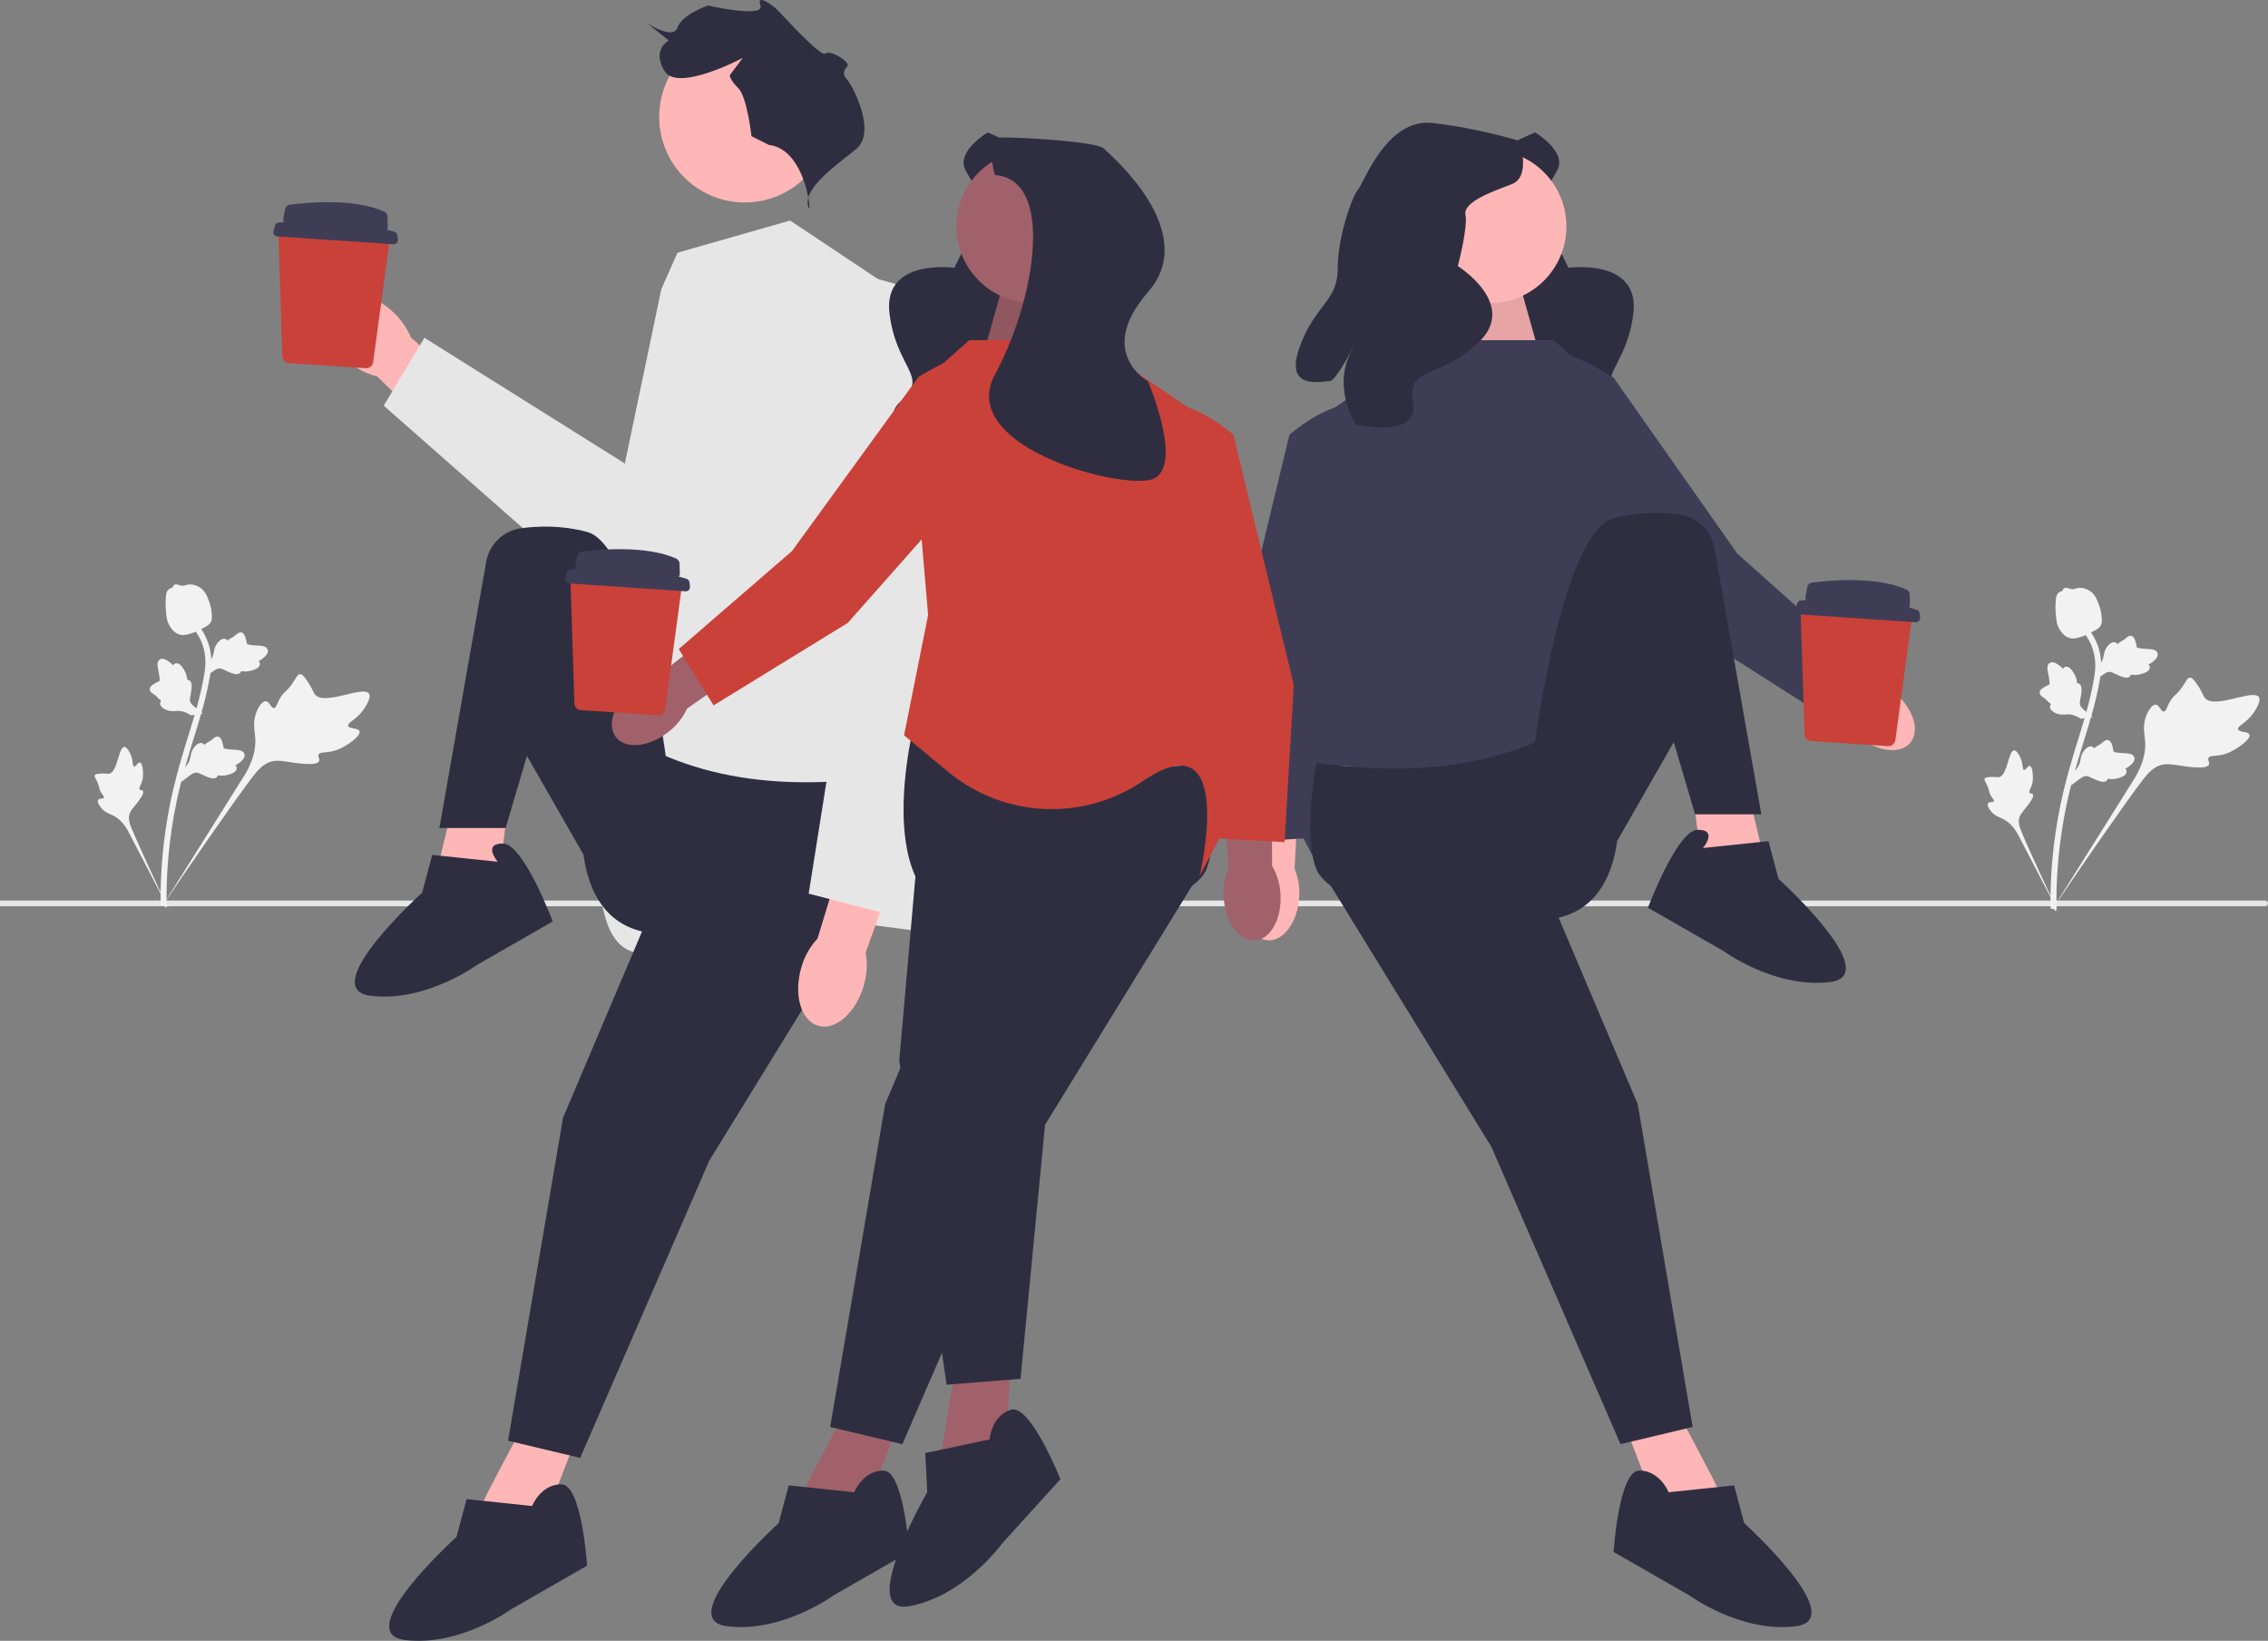 <svg xmlns="http://www.w3.org/2000/svg" width="660.04" height="477.556" viewBox="0 0 660.04 477.556" xmlns:xlink="http://www.w3.org/1999/xlink"><rect x="0" y="0" width="660.04" height="477.556" fill="#808080" stroke="none"/><path d="M660.04,262.93h0c0,.464-.376,.84-.84,.84H0v-1.68H659.2c.464,0,.84,.376,.84,.84Z" fill="#e6e6e6"/><g><circle cx="216.748" cy="34.02" r="24.912" fill="#ffb6b6"/><path d="M229.949,64.188l-32.791,9.369-4.684,10.54-10.54,50.357v79.634s-12.882,28.106-5.855,52.699c7.511,26.287,33.962-4.74,53.87-1.199,19.909,3.541,51.528,7.054,51.528,7.054l-18.737-85.49-4.684-104.227-28.106-18.737Z" fill="#e6e6e6"/><path d="M223.761,42.178l-5.065-2.532s-1.266-11.396-3.799-13.928-2.532-3.799-2.532-3.799l3.799-5.065s-18.993,10.13-22.792,3.799,1.266-8.863,1.266-8.863l-6.331-5.065s7.597,5.065,8.863,1.266,8.863-6.376,8.863-6.376c0,0,16.59,3.754,15.259,0s3.734,.045,5,1.311,12.662,13.928,13.928,12.662,7.597,2.532,6.331,3.799-1.266,2.532,0,3.799,8.863,15.194,2.532,20.259-15.194,11.396-13.928,16.461,0-16.461-11.396-17.727Z" fill="#2f2e41"/><g><path id="uuid-9ec032c4-1053-42c3-862e-530ead60710b-307" d="M100.958,104.899c-6.394-5.512-8.733-13.279-5.224-17.347,3.508-4.069,11.534-2.898,17.93,2.617,2.585,2.168,4.613,4.923,5.915,8.036l26.797,23.696-11.388,12.338-25.208-24.67c-3.271-.829-6.296-2.43-8.822-4.669Z" fill="#ffb6b6"/><path d="M192.755,84.499l17.651-1.605,15.48,73.826c2.95,14.067-6.272,27.801-20.409,30.396l-12.722,2.335L111.669,118.058l11.847-19.749,59.797,37.51,9.442-51.32Z" fill="#e6e6e6"/></g><g><path d="M153.349,412.812s-14,26-13,25,18,5,18,5l10-26-15-4Z" fill="#ffb6b6"/><path d="M132.685,230.817s-7.167,28.647-6.444,27.431,18.677,.414,18.677,.414l3.29-27.662-15.523-.183Z" fill="#ffb6b6"/><path d="M257.349,226c-31.638,4.445-60.215,.569-83.5-17.688,0,0-17,57,14,63s65.5-4.312,69.5-14.312,0-31,0-31Z" fill="#2f2e41"/><polygon points="198.349 244 163.849 325.312 147.849 419.312 168.849 424.312 206.412 337.812 257.349 255 198.349 244" fill="#2f2e41"/><path d="M193.849,220.812s-8-62-23-66c-7.313-1.95-14.15-1.761-19.237-1.055-5.128,.711-9.215,4.629-10.112,9.728l-13.631,77.515h19.276l6.205-21,16.5,28.812,24-28Z" fill="#2f2e41"/><path d="M144.849,250.812l-19.059-2-2.941,11s-31,28-15,30c16,2,31-9,31-9l22.01-12.626s-8.51-22.687-14.51-22.687-1.5,5.312-1.5,5.312Z" fill="#2f2e41"/><path d="M154.849,438.312l-19.059-2-2.941,11s-31,28-15,30,31-9,31-9l22.01-12.626s-1.51-23.687-7.51-23.687c-6,0-8.5,6.312-8.5,6.312Z" fill="#2f2e41"/></g><g><path id="uuid-0c2c35cf-ee7e-4b84-8f52-274d32364181-308" d="M251.351,286.928c-2.298,7.881-8.227,13.084-13.243,11.621-5.016-1.463-7.217-9.038-4.917-16.922,.876-3.162,2.495-6.068,4.724-8.476l10.158-33.271,15.511,5.1-11.661,32.258c.586,3.229,.389,6.552-.573,9.69Z" fill="#ffb6b6"/><path d="M262.088,83.07l-8.088-2.281v0c-7.627,15.174-10.906,32.163-9.476,49.086l3.992,47.22-13.171,82.998,25.816,6.679,20.344-104.158-19.417-79.543Z" fill="#e6e6e6"/></g></g><g><path d="M104.627,212.836c-.354-1.084-3.039-.607-3.296-1.576-.257-.966,2.319-1.776,4.295-4.498,.356-.491,2.601-3.584,1.74-4.886-1.632-2.466-12.988,3.676-15.714,.229-.598-.756-.844-2.055-2.626-4.472-.709-.961-1.164-1.426-1.707-1.412-.771,.019-1.047,.984-2.259,2.732-1.818,2.621-2.474,2.292-3.671,4.439-.889,1.594-.994,2.613-1.635,2.673-.907,.085-1.282-1.9-2.39-1.977-1.131-.079-2.263,1.882-2.824,3.415-1.053,2.875-.401,5.073-.256,7.263,.157,2.38-.212,5.864-2.798,10.336l-24.392,38.862c5.238-7.922,20.108-29.526,26.099-37.45,1.729-2.288,3.588-4.585,6.449-5.017,2.754-.416,6.105,.947,10.782,.867,.546-.009,2.066-.054,2.436-.86,.306-.666-.453-1.245-.177-1.871,.37-.84,2.037-.48,4.308-1.037,1.601-.393,2.689-1.043,3.625-1.602,.282-.169,4.484-2.714,4.012-4.157h-0Z" fill="#f2f2f2"/><path d="M40.741,221.909c-.634-.139-1.175,1.316-1.725,1.163-.548-.153-.202-1.651-.968-3.406-.138-.317-1.009-2.311-1.896-2.264-1.681,.089-1.943,7.435-4.421,7.779-.544,.075-1.252-.179-2.953-.001-.676,.071-1.036,.16-1.186,.431-.213,.384,.181,.798,.689,1.897,.762,1.648,.411,1.875,1.119,3.082,.526,.896,.995,1.242,.84,1.574-.22,.47-1.302,.081-1.66,.603-.365,.532,.271,1.654,.861,2.371,1.107,1.346,2.374,1.66,3.491,2.221,1.213,.61,2.817,1.796,4.266,4.355l12.036,23.184c-2.377-4.857-8.69-18.388-10.85-23.615-.624-1.509-1.215-3.084-.602-4.613,.59-1.472,2.226-2.723,3.537-5.042,.153-.271,.57-1.03,.281-1.444-.239-.342-.742-.137-.97-.453-.305-.424,.352-1.138,.734-2.414,.269-.899,.264-1.621,.26-2.241-.001-.187-.038-2.984-.882-3.169v0Z" fill="#f2f2f2"/><path d="M52.749,227.566l.378-3.493,.232-.219c1.074-1.015,1.745-2.089,1.997-3.196,.04-.176,.071-.354,.103-.535,.126-.718,.282-1.611,.972-2.538,.386-.517,1.409-1.684,2.463-1.276,.285,.107,.477,.291,.61,.487,.033-.034,.068-.068,.104-.105,.455-.443,.774-.605,1.081-.761,.236-.12,.479-.244,.891-.573,.181-.144,.326-.275,.447-.384,.37-.33,.843-.717,1.491-.564,.687,.188,.923,.843,1.079,1.277,.279,.774,.365,1.306,.422,1.659,.02,.129,.044,.274,.062,.321,.15,.379,2.038,.477,2.748,.518,1.597,.087,2.978,.162,3.31,1.255,.238,.782-.258,1.635-1.519,2.603-.393,.301-.785,.509-1.127,.664,.21,.199,.378,.469,.388,.838h0c.023,.872-.872,1.542-2.659,1.993-.444,.113-1.042,.263-1.823,.226-.368-.018-.691-.075-.966-.127-.041,.157-.116,.32-.252,.474-.398,.455-1.04,.571-1.912,.314-.963-.268-1.723-.633-2.395-.954-.586-.279-1.092-.518-1.516-.583-.789-.11-1.525,.377-2.405,1.025l-2.206,1.655h-0Z" fill="#f2f2f2"/><path d="M59.045,207.671l-3.475,.52-.271-.169c-1.254-.781-2.464-1.158-3.598-1.121-.18,.006-.36,.021-.544,.036-.727,.061-1.63,.136-2.702-.296-.598-.243-1.987-.935-1.859-2.059,.031-.302,.161-.535,.316-.714-.041-.024-.083-.048-.128-.075-.544-.328-.781-.595-1.01-.853-.176-.198-.357-.402-.781-.717-.186-.138-.348-.245-.485-.335-.413-.274-.907-.634-.924-1.299,.007-.712,.582-1.106,.962-1.368,.678-.466,1.171-.684,1.498-.829,.12-.052,.254-.112,.295-.142,.328-.242-.056-2.092-.196-2.79-.321-1.566-.599-2.922,.374-3.52,.696-.429,1.647-.165,2.903,.809,.391,.304,.691,.631,.928,.922,.139-.254,.358-.485,.712-.588h0c.838-.244,1.712,.452,2.602,2.066,.222,.401,.519,.941,.681,1.707,.076,.361,.103,.687,.122,.966,.162-0,.339,.031,.522,.123,.541,.269,.816,.861,.789,1.77-.015,.999-.175,1.828-.315,2.558-.121,.638-.224,1.188-.18,1.614,.093,.791,.751,1.379,1.602,2.066l2.16,1.714h-0Z" fill="#f2f2f2"/><path d="M59.513,197.237l.378-3.493,.232-.219c1.074-1.015,1.745-2.089,1.997-3.196,.04-.176,.071-.354,.103-.535,.126-.718,.282-1.611,.972-2.538,.386-.517,1.409-1.684,2.463-1.276,.285,.107,.477,.291,.61,.487,.033-.034,.068-.068,.104-.105,.455-.443,.774-.605,1.081-.761,.236-.12,.479-.244,.891-.573,.181-.144,.326-.275,.447-.384,.37-.33,.843-.717,1.491-.564,.687,.188,.923,.843,1.079,1.277,.279,.774,.365,1.306,.422,1.659,.02,.129,.044,.274,.062,.321,.15,.379,2.038,.477,2.748,.518,1.597,.087,2.978,.162,3.31,1.255,.238,.782-.258,1.635-1.519,2.603-.393,.301-.785,.509-1.127,.664,.21,.199,.378,.469,.388,.838h0c.023,.872-.872,1.542-2.659,1.993-.444,.113-1.042,.263-1.823,.226-.368-.018-.691-.075-.966-.127-.041,.157-.116,.32-.252,.474-.398,.455-1.04,.571-1.912,.314-.963-.268-1.723-.633-2.395-.954-.586-.279-1.092-.518-1.516-.583-.789-.11-1.525,.377-2.405,1.025l-2.206,1.655h-0Z" fill="#f2f2f2"/><path d="M48.247,264.162l-.614-.607,.011-.863-.011,.863-.854-.09c.004-.08-.002-.268-.008-.561-.033-1.607-.135-6.497,.546-14.011,.475-5.245,1.27-10.569,2.362-15.827,1.093-5.266,2.228-9.185,3.14-12.334,.688-2.375,1.382-4.628,2.06-6.823,1.809-5.863,3.516-11.402,4.574-17.719,.237-1.41,.728-4.346-.278-7.811-.584-2.01-1.584-3.901-2.972-5.62l1.344-1.085c1.532,1.9,2.638,3.995,3.286,6.226,1.116,3.842,.58,7.04,.323,8.577-1.076,6.429-2.801,12.021-4.628,17.941-.674,2.187-1.366,4.43-2.051,6.795-.903,3.12-2.028,7.005-3.107,12.203-1.079,5.195-1.864,10.454-2.334,15.633-.672,7.419-.571,12.237-.538,13.819,.017,.845,.021,1.022-.251,1.295v-0Z" fill="#f2f2f2"/><path d="M52.514,184.745c-.069-.015-.139-.033-.208-.053-1.418-.397-2.555-1.553-3.381-3.433-.387-.884-.478-1.815-.66-3.671-.029-.286-.155-1.734,0-3.653,.101-1.254,.236-1.758,.577-2.153,.379-.441,.89-.693,1.429-.82,.015-.166,.069-.328,.177-.482,.444-.639,1.187-.376,1.59-.24,.203,.073,.456,.166,.741,.214,.447,.077,.715-.001,1.119-.118,.387-.112,.868-.252,1.533-.24,1.312,.018,2.284,.608,2.604,.802,1.687,1.014,2.269,2.631,2.943,4.503,.134,.375,.578,1.732,.682,3.479,.075,1.26-.09,1.776-.28,2.145-.387,.758-.979,1.11-2.449,1.85-1.536,.775-2.306,1.163-2.938,1.362-1.47,.462-2.393,.751-3.479,.509v0Z" fill="#f2f2f2"/></g><path d="M446.733,38.543s9.537,5.593,6.409,11.124-7.488,13.065-4.53,15.438c2.958,2.373,7.842,12.834,7.842,12.834,0,0,20.845-2.911,18.888,13.281-1.957,16.193-11.75,18.4-3.356,25.524,8.394,7.124-8.724,15.643-8.724,15.643,0,0-11.817-3.682-14.513-15.007s2.403,8.659,.693,10.091-8.351,10.877-13.05-1.68c-4.699-12.557-.046-17.425-6.255-24.836s-10.43-19.397-10.245-21.493-7.102-21.215,4.114-28.672c11.216-7.457,22.725-12.248,22.725-12.248Z" fill="#2f2e41"/><g><path id="uuid-40eda929-ef4c-4923-ad7d-cda70967e632-309" d="M540.67,214.233c5.537,4.583,12.39,5.44,15.305,1.916,2.916-3.524,.79-10.095-4.749-14.678-2.188-1.861-4.789-3.171-7.587-3.821l-23.706-19.12-8.735,11.316,24.297,17.648c1.162,2.628,2.936,4.939,5.175,6.74Z" fill="#ffb6b6"/><path d="M469.622,109.958s-18.603-12.441-24.695-6.341c-6.092,6.101-4.637,21.338-4.637,21.338l48.786,56.856,38.685,24.59,10.373-16.243-32.523-29.021-35.988-51.179Z" fill="#3f3d56"/></g><polygon points="442.353 83.008 449.103 107 412.055 107 424.255 77.438 442.353 83.008" fill="#ffb6b6"/><polygon points="442.353 83.008 449.103 107 412.055 107 424.255 77.438 442.353 83.008" opacity=".1"/><g><path id="uuid-c7296f43-523d-4c33-91d5-0d02a2c7186e-310" d="M361.56,260.149c-.478,7.171,2.834,13.231,7.398,13.535s8.65-5.263,9.128-12.437c.23-2.863-.229-5.74-1.339-8.389l1.643-30.411-14.287-.467-.102,30.029c-1.452,2.479-2.289,5.271-2.44,8.14Z" fill="#ffb6b6"/><path d="M404.581,141.531s-.79-22.366-9.302-23.739-20.02,8.72-20.02,8.72l-17.581,72.826,2.682,45.76,19.242-1.087,4.516-43.354,20.462-59.125Z" fill="#3f3d56"/></g><path d="M487.103,408.812s14,26,13,25-18,5-18,5l-10-26,15-4Z" fill="#ffb6b6"/><path d="M507.766,226.817s7.167,28.647,6.444,27.431-18.677,.414-18.677,.414l-3.29-27.662,15.523-.183Z" fill="#ffb6b6"/><path d="M452.103,99h-34.953l-38.047,26-11,91,6,18,11,21s-11-46,16-28,29,21,29,21l36-18,13.5-74.5-10-41-17.5-15.5Z" fill="#3f3d56"/><path d="M383.103,222c31.638,4.445,60.215,.569,83.5-17.688,0,0,17,57-14,63-31,6-65.5-4.312-69.5-14.312-4-10,0-31,0-31Z" fill="#2f2e41"/><polygon points="442.103 240 476.603 321.312 492.603 415.312 471.603 420.312 434.04 333.812 383.103 251 442.103 240" fill="#2f2e41"/><path d="M446.603,216.812s8-62,23-66c7.313-1.95,14.15-1.761,19.237-1.055,5.128,.711,9.215,4.629,10.112,9.728l13.631,77.515h-19.276l-6.205-21-16.5,28.812-24-28Z" fill="#2f2e41"/><path d="M495.603,246.812l19.059-2,2.941,11s31,28,15,30c-16,2-31-9-31-9l-22.01-12.626s8.51-22.687,14.51-22.687,1.5,5.312,1.5,5.312Z" fill="#2f2e41"/><path d="M485.603,434.312l19.059-2,2.941,11s31,28,15,30c-16,2-31-9-31-9l-22.01-12.626s1.51-23.687,7.51-23.687,8.5,6.312,8.5,6.312Z" fill="#2f2e41"/><circle cx="433.551" cy="65.911" r="22.311" fill="#ffb6b6"/><path d="M442.103,40.997s3.718,10.412-2.231,12.643-14.13,5.206-13.386,8.924-2.231,14.874-2.231,14.874c0,0,17.849,11.155,5.949,22.311-11.899,11.155-20.823,6.559-18.964,17.409s-16.733,6.389-16.733,6.389c0,0-6.693-10.412-1.487-20.823,5.206-10.412-3.718,8.181-5.949,8.181s-13.386,2.975-8.924-9.668,11.155-13.386,11.155-23.054c0-9.668,4.462-21.567,5.949-23.054s8.181-20.823,21.567-19.336,25.285,5.206,25.285,5.206Z" fill="#2f2e41"/><path d="M247.103,408.812s-14,26-13,25,18,5,18,5l10-26-15-4Z" fill="#a0616a"/><path d="M351.103,222c-31.638,4.445-60.215,.569-83.5-17.688,0,0-17,57,14,63,31,6,65.5-4.312,69.5-14.312s0-31,0-31Z" fill="#2f2e41"/><polygon points="292.103 240 257.603 321.312 241.603 415.312 262.603 420.312 300.166 333.812 351.103 251 292.103 240" fill="#2f2e41"/><path d="M248.603,434.312l-19.059-2-2.941,11s-31,28-15,30,31-9,31-9l22.01-12.626s-1.51-23.687-7.51-23.687-8.5,6.312-8.5,6.312Z" fill="#2f2e41"/><path d="M278.714,395.133s-5.296,29.051-4.653,27.791,18.665-.797,18.665-.797l1.491-27.817-15.502,.823Z" fill="#a0616a"/><polygon points="269.44 220.672 261.708 308.662 275.488 403.013 297.006 401.29 306.051 307.421 328.956 212.934 269.44 220.672" fill="#2f2e41"/><path d="M288.008,418.927l-18.746,3.977,.596,11.371s-20.85,36.198-5.013,33.164c15.837-3.034,26.711-18.125,26.711-18.125l17.041-18.8s-8.744-22.065-14.451-20.214-6.138,8.627-6.138,8.627Z" fill="#2f2e41"/><path d="M287.472,38.543s-9.537,5.593-6.409,11.124,7.488,13.065,4.53,15.438-7.842,12.834-7.842,12.834c0,0-20.845-2.911-18.888,13.281s11.75,18.4,3.356,25.524c-8.394,7.124,8.724,15.643,8.724,15.643,0,0,11.817-3.682,14.513-15.007s-2.403,8.659-.693,10.091,8.351,10.877,13.05-1.68,.046-17.425,6.255-24.836c6.209-7.411,10.43-19.397,10.245-21.493s7.102-21.215-4.114-28.672c-11.216-7.457-22.725-12.248-22.725-12.248Z" fill="#2f2e41"/><polygon points="291.853 83.008 285.103 107 322.15 107 309.951 77.438 291.853 83.008" fill="#a0616a"/><polygon points="291.853 83.008 285.103 107 322.15 107 309.951 77.438 291.853 83.008" opacity=".1"/><g><path id="uuid-30591428-cd87-4ca8-90c0-8a5e265d7e31-311" d="M372.645,260.149c.478,7.171-2.834,13.231-7.398,13.535s-8.65-5.263-9.128-12.437c-.23-2.863,.229-5.74,1.339-8.389l-1.643-30.411,14.287-.467,.102,30.029c1.452,2.479,2.289,5.271,2.44,8.14Z" fill="#a0616a"/><path d="M329.624,141.531s.79-22.366,9.302-23.739c8.511-1.373,20.02,8.72,20.02,8.72l17.581,72.826-2.682,45.76-19.242-1.087-4.516-43.354-20.462-59.125Z" fill="#c94139"/></g><path d="M282.103,99h34.953l38.047,26,11,91-6,18-11,21s11-46-16-28c-.27,.18-.537,.358-.803,.536-17.38,11.609-40.314,10.417-56.402-2.925l-12.795-10.611,7-35-5.5-64.5,17.5-15.5Z" fill="#c94139"/><g><path id="uuid-53b096d6-03cc-438c-8f9a-f5acbbdd06bd-312" d="M194.642,212.93c-5.606,4.498-12.471,5.251-15.333,1.683-2.862-3.568-.637-10.106,4.972-14.604,2.216-1.828,4.837-3.098,7.644-3.705l23.993-18.758,8.562,11.447-24.562,17.276c-1.202,2.61-3.011,4.894-5.277,6.661Z" fill="#a0616a"/><path d="M267.266,109.746s18.79-12.157,24.789-5.965,4.312,21.406,4.312,21.406l-49.644,56.108-39.054,23.999-10.125-16.399,32.96-28.523,36.762-50.626Z" fill="#c94139"/></g><circle cx="300.654" cy="65.911" r="22.311" fill="#a0616a"/><path d="M289.548,50.956s-3.287-10.956,2.191-10.956,27.391,1.096,29.582,3.287,28.121,24.183,12.782,41.713c-15.339,17.53,0,26,0,26,0,0,11.322,26.511,.366,28.702-10.956,2.191-55.898-10.338-44.921-30.678,11.912-22.072,17.455-56.91,0-58.068Z" fill="#2f2e41"/><g><path d="M654.627,213.836c-.354-1.084-3.039-.607-3.296-1.576-.257-.966,2.319-1.776,4.295-4.498,.356-.491,2.601-3.584,1.74-4.886-1.632-2.466-12.988,3.676-15.714,.229-.598-.756-.844-2.055-2.626-4.472-.709-.961-1.164-1.426-1.707-1.412-.771,.019-1.047,.984-2.259,2.732-1.818,2.621-2.474,2.292-3.671,4.439-.889,1.594-.994,2.613-1.635,2.673-.907,.085-1.282-1.9-2.39-1.977-1.131-.079-2.263,1.882-2.824,3.415-1.053,2.875-.401,5.073-.256,7.263,.157,2.38-.212,5.864-2.798,10.336l-24.392,38.862c5.238-7.922,20.108-29.526,26.099-37.45,1.729-2.288,3.588-4.585,6.449-5.017,2.754-.416,6.105,.947,10.782,.867,.546-.009,2.066-.054,2.436-.86,.306-.666-.453-1.245-.177-1.871,.37-.84,2.037-.48,4.308-1.037,1.601-.393,2.689-1.043,3.625-1.602,.282-.169,4.484-2.714,4.012-4.157h-0Z" fill="#f2f2f2"/><path d="M590.741,222.909c-.634-.139-1.175,1.316-1.725,1.163-.548-.153-.202-1.651-.968-3.406-.138-.317-1.009-2.311-1.896-2.264-1.681,.089-1.943,7.435-4.421,7.779-.544,.075-1.252-.179-2.953-.001-.676,.071-1.036,.16-1.186,.431-.213,.384,.181,.798,.689,1.897,.762,1.648,.411,1.875,1.119,3.082,.526,.896,.995,1.242,.84,1.574-.22,.47-1.302,.081-1.66,.603-.365,.532,.271,1.654,.861,2.371,1.107,1.346,2.374,1.66,3.491,2.221,1.213,.61,2.817,1.796,4.266,4.355l12.036,23.184c-2.377-4.857-8.69-18.388-10.85-23.615-.624-1.509-1.215-3.084-.602-4.613,.59-1.472,2.226-2.723,3.537-5.042,.153-.271,.57-1.03,.281-1.444-.239-.342-.742-.137-.97-.453-.305-.424,.352-1.138,.734-2.414,.269-.899,.264-1.621,.26-2.241-.001-.187-.038-2.984-.882-3.169v0Z" fill="#f2f2f2"/><path d="M602.749,228.566l.378-3.493,.232-.219c1.074-1.015,1.745-2.089,1.997-3.196,.04-.176,.071-.354,.103-.535,.126-.718,.282-1.611,.972-2.538,.386-.517,1.409-1.684,2.463-1.276,.285,.107,.477,.291,.61,.487,.033-.034,.068-.068,.104-.105,.455-.443,.774-.605,1.081-.761,.236-.12,.479-.244,.891-.573,.181-.144,.326-.275,.447-.384,.37-.33,.843-.717,1.491-.564,.687,.188,.923,.843,1.079,1.277,.279,.774,.365,1.306,.422,1.659,.02,.129,.044,.274,.062,.321,.15,.379,2.038,.477,2.748,.518,1.597,.087,2.978,.162,3.31,1.255,.238,.782-.258,1.635-1.519,2.603-.393,.301-.785,.509-1.127,.664,.21,.199,.378,.469,.388,.838h0c.023,.872-.872,1.542-2.659,1.993-.444,.113-1.042,.263-1.823,.226-.368-.018-.691-.075-.966-.127-.041,.157-.116,.32-.252,.474-.398,.455-1.04,.571-1.912,.314-.963-.268-1.723-.633-2.395-.954-.586-.279-1.092-.518-1.516-.583-.789-.11-1.525,.377-2.405,1.025l-2.206,1.655h-0Z" fill="#f2f2f2"/><path d="M609.045,208.671l-3.475,.52-.271-.169c-1.254-.781-2.464-1.158-3.598-1.121-.18,.006-.36,.021-.544,.036-.727,.061-1.63,.136-2.702-.296-.598-.243-1.987-.935-1.859-2.059,.031-.302,.161-.535,.316-.714-.041-.024-.083-.048-.128-.075-.544-.328-.781-.595-1.01-.853-.176-.198-.357-.402-.781-.717-.186-.138-.348-.245-.485-.335-.413-.274-.907-.634-.924-1.299,.007-.712,.582-1.106,.962-1.368,.678-.466,1.171-.684,1.498-.829,.12-.052,.254-.112,.295-.142,.328-.242-.056-2.092-.196-2.79-.321-1.566-.599-2.922,.374-3.52,.696-.429,1.647-.165,2.903,.809,.391,.304,.691,.631,.928,.922,.139-.254,.358-.485,.712-.588h0c.838-.244,1.712,.452,2.602,2.066,.222,.401,.519,.941,.681,1.707,.076,.361,.103,.687,.122,.966,.162-0,.339,.031,.522,.123,.541,.269,.816,.861,.789,1.77-.015,.999-.175,1.828-.315,2.558-.121,.638-.224,1.188-.18,1.614,.093,.791,.751,1.379,1.602,2.066l2.16,1.714h-0Z" fill="#f2f2f2"/><path d="M609.513,198.237l.378-3.493,.232-.219c1.074-1.015,1.745-2.089,1.997-3.196,.04-.176,.071-.354,.103-.535,.126-.718,.282-1.611,.972-2.538,.386-.517,1.409-1.684,2.463-1.276,.285,.107,.477,.291,.61,.487,.033-.034,.068-.068,.104-.105,.455-.443,.774-.605,1.081-.761,.236-.12,.479-.244,.891-.573,.181-.144,.326-.275,.447-.384,.37-.33,.843-.717,1.491-.564,.687,.188,.923,.843,1.079,1.277,.279,.774,.365,1.306,.422,1.659,.02,.129,.044,.274,.062,.321,.15,.379,2.038,.477,2.748,.518,1.597,.087,2.978,.162,3.31,1.255,.238,.782-.258,1.635-1.519,2.603-.393,.301-.785,.509-1.127,.664,.21,.199,.378,.469,.388,.838h0c.023,.872-.872,1.542-2.659,1.993-.444,.113-1.042,.263-1.823,.226-.368-.018-.691-.075-.966-.127-.041,.157-.116,.32-.252,.474-.398,.455-1.04,.571-1.912,.314-.963-.268-1.723-.633-2.395-.954-.586-.279-1.092-.518-1.516-.583-.789-.11-1.525,.377-2.405,1.025l-2.206,1.655h-0Z" fill="#f2f2f2"/><path d="M598.247,265.162l-.614-.607,.011-.863-.011,.863-.854-.09c.004-.08-.002-.268-.008-.561-.033-1.607-.135-6.497,.546-14.011,.475-5.245,1.27-10.569,2.362-15.827,1.093-5.266,2.228-9.185,3.14-12.334,.688-2.375,1.382-4.628,2.06-6.823,1.809-5.863,3.516-11.402,4.574-17.719,.237-1.41,.728-4.346-.278-7.811-.584-2.01-1.584-3.901-2.972-5.62l1.344-1.085c1.532,1.9,2.638,3.995,3.286,6.226,1.116,3.842,.58,7.04,.323,8.577-1.076,6.429-2.801,12.021-4.628,17.941-.674,2.187-1.366,4.43-2.051,6.795-.903,3.12-2.028,7.005-3.107,12.203-1.079,5.195-1.864,10.454-2.334,15.633-.672,7.419-.571,12.237-.538,13.819,.017,.845,.021,1.022-.251,1.295v-0Z" fill="#f2f2f2"/><path d="M602.514,185.745c-.069-.015-.139-.033-.208-.053-1.418-.397-2.555-1.553-3.381-3.433-.387-.884-.478-1.815-.66-3.671-.029-.286-.155-1.734,0-3.653,.101-1.254,.236-1.758,.577-2.153,.379-.441,.89-.693,1.429-.82,.015-.166,.069-.328,.177-.482,.444-.639,1.187-.376,1.59-.24,.203,.073,.456,.166,.741,.214,.447,.077,.715-.001,1.119-.118,.387-.112,.868-.252,1.533-.24,1.312,.018,2.284,.608,2.604,.802,1.687,1.014,2.269,2.631,2.943,4.503,.134,.375,.578,1.732,.682,3.479,.075,1.26-.09,1.776-.28,2.145-.387,.758-.979,1.11-2.449,1.85-1.536,.775-2.306,1.163-2.938,1.362-1.47,.462-2.393,.751-3.479,.509v0Z" fill="#f2f2f2"/></g><g><path d="M167.16,204.692l-1.128-35.593c-.018-.578,.209-1.14,.623-1.543,.415-.403,.984-.615,1.561-.58l28.244,1.694c.571,.034,1.106,.307,1.469,.748,.363,.441,.527,1.019,.451,1.585l-4.778,35.376c-.145,1.07-1.102,1.853-2.179,1.781l-22.338-1.477c-.227-.015-.442-.065-.642-.146-.738-.298-1.256-1.008-1.282-1.846Z" fill="#c94139"/><path d="M166.066,165.77c.395-.042,.924-.093,1.56-.146-.17-.316-.239-.69-.167-1.074l.504-2.666c.131-.692,.688-1.222,1.386-1.316,4.159-.556,18.463-2.065,27.47,2.021,.564,.256,.926,.817,.944,1.436l.082,2.844c.01,.352-.092,.678-.271,.948,.749,.201,1.495,.414,2.235,.646,.464,.145,.796,.555,.852,1.038l.14,1.212c.089,.769-.541,1.43-1.314,1.378l-33.766-2.28c-.768-.052-1.304-.785-1.119-1.533l.389-1.573c.125-.507,.554-.88,1.073-.934Z" fill="#3f3d56"/></g><g><path d="M82.16,103.692l-1.128-35.593c-.018-.578,.209-1.14,.623-1.543,.415-.403,.984-.615,1.561-.58l28.244,1.694c.571,.034,1.106,.307,1.469,.748,.363,.441,.527,1.019,.451,1.585l-4.778,35.376c-.145,1.07-1.102,1.853-2.179,1.781l-22.338-1.477c-.227-.015-.442-.065-.642-.146-.738-.298-1.256-1.008-1.282-1.846Z" fill="#c94139"/><path d="M81.066,64.77c.395-.042,.924-.093,1.56-.146-.17-.316-.239-.69-.167-1.074l.504-2.666c.131-.692,.688-1.222,1.386-1.316,4.159-.556,18.463-2.065,27.47,2.021,.564,.256,.926,.817,.944,1.436l.082,2.844c.01,.352-.092,.678-.271,.948,.749,.201,1.495,.414,2.235,.646,.464,.145,.796,.555,.852,1.038l.14,1.212c.089,.769-.541,1.43-1.314,1.378l-33.766-2.28c-.768-.052-1.304-.785-1.119-1.533l.389-1.573c.125-.507,.554-.88,1.073-.934Z" fill="#3f3d56"/></g><g><path d="M525.16,213.692l-1.128-35.593c-.018-.578,.209-1.14,.623-1.543,.415-.403,.984-.615,1.561-.58l28.244,1.694c.571,.034,1.106,.307,1.469,.748,.363,.441,.527,1.019,.451,1.585l-4.778,35.376c-.145,1.07-1.102,1.853-2.179,1.781l-22.338-1.477c-.227-.015-.442-.065-.642-.146-.738-.298-1.256-1.008-1.282-1.846Z" fill="#c94139"/><path d="M524.066,174.77c.395-.042,.924-.093,1.56-.146-.17-.316-.239-.69-.167-1.074l.504-2.666c.131-.692,.688-1.222,1.386-1.316,4.159-.556,18.463-2.065,27.47,2.021,.564,.256,.926,.817,.944,1.436l.082,2.844c.01,.352-.092,.678-.271,.948,.749,.201,1.495,.414,2.235,.646,.464,.145,.796,.555,.852,1.038l.14,1.212c.089,.769-.541,1.43-1.314,1.378l-33.766-2.28c-.768-.052-1.304-.785-1.119-1.533l.389-1.573c.125-.507,.554-.88,1.073-.934Z" fill="#3f3d56"/></g></svg>